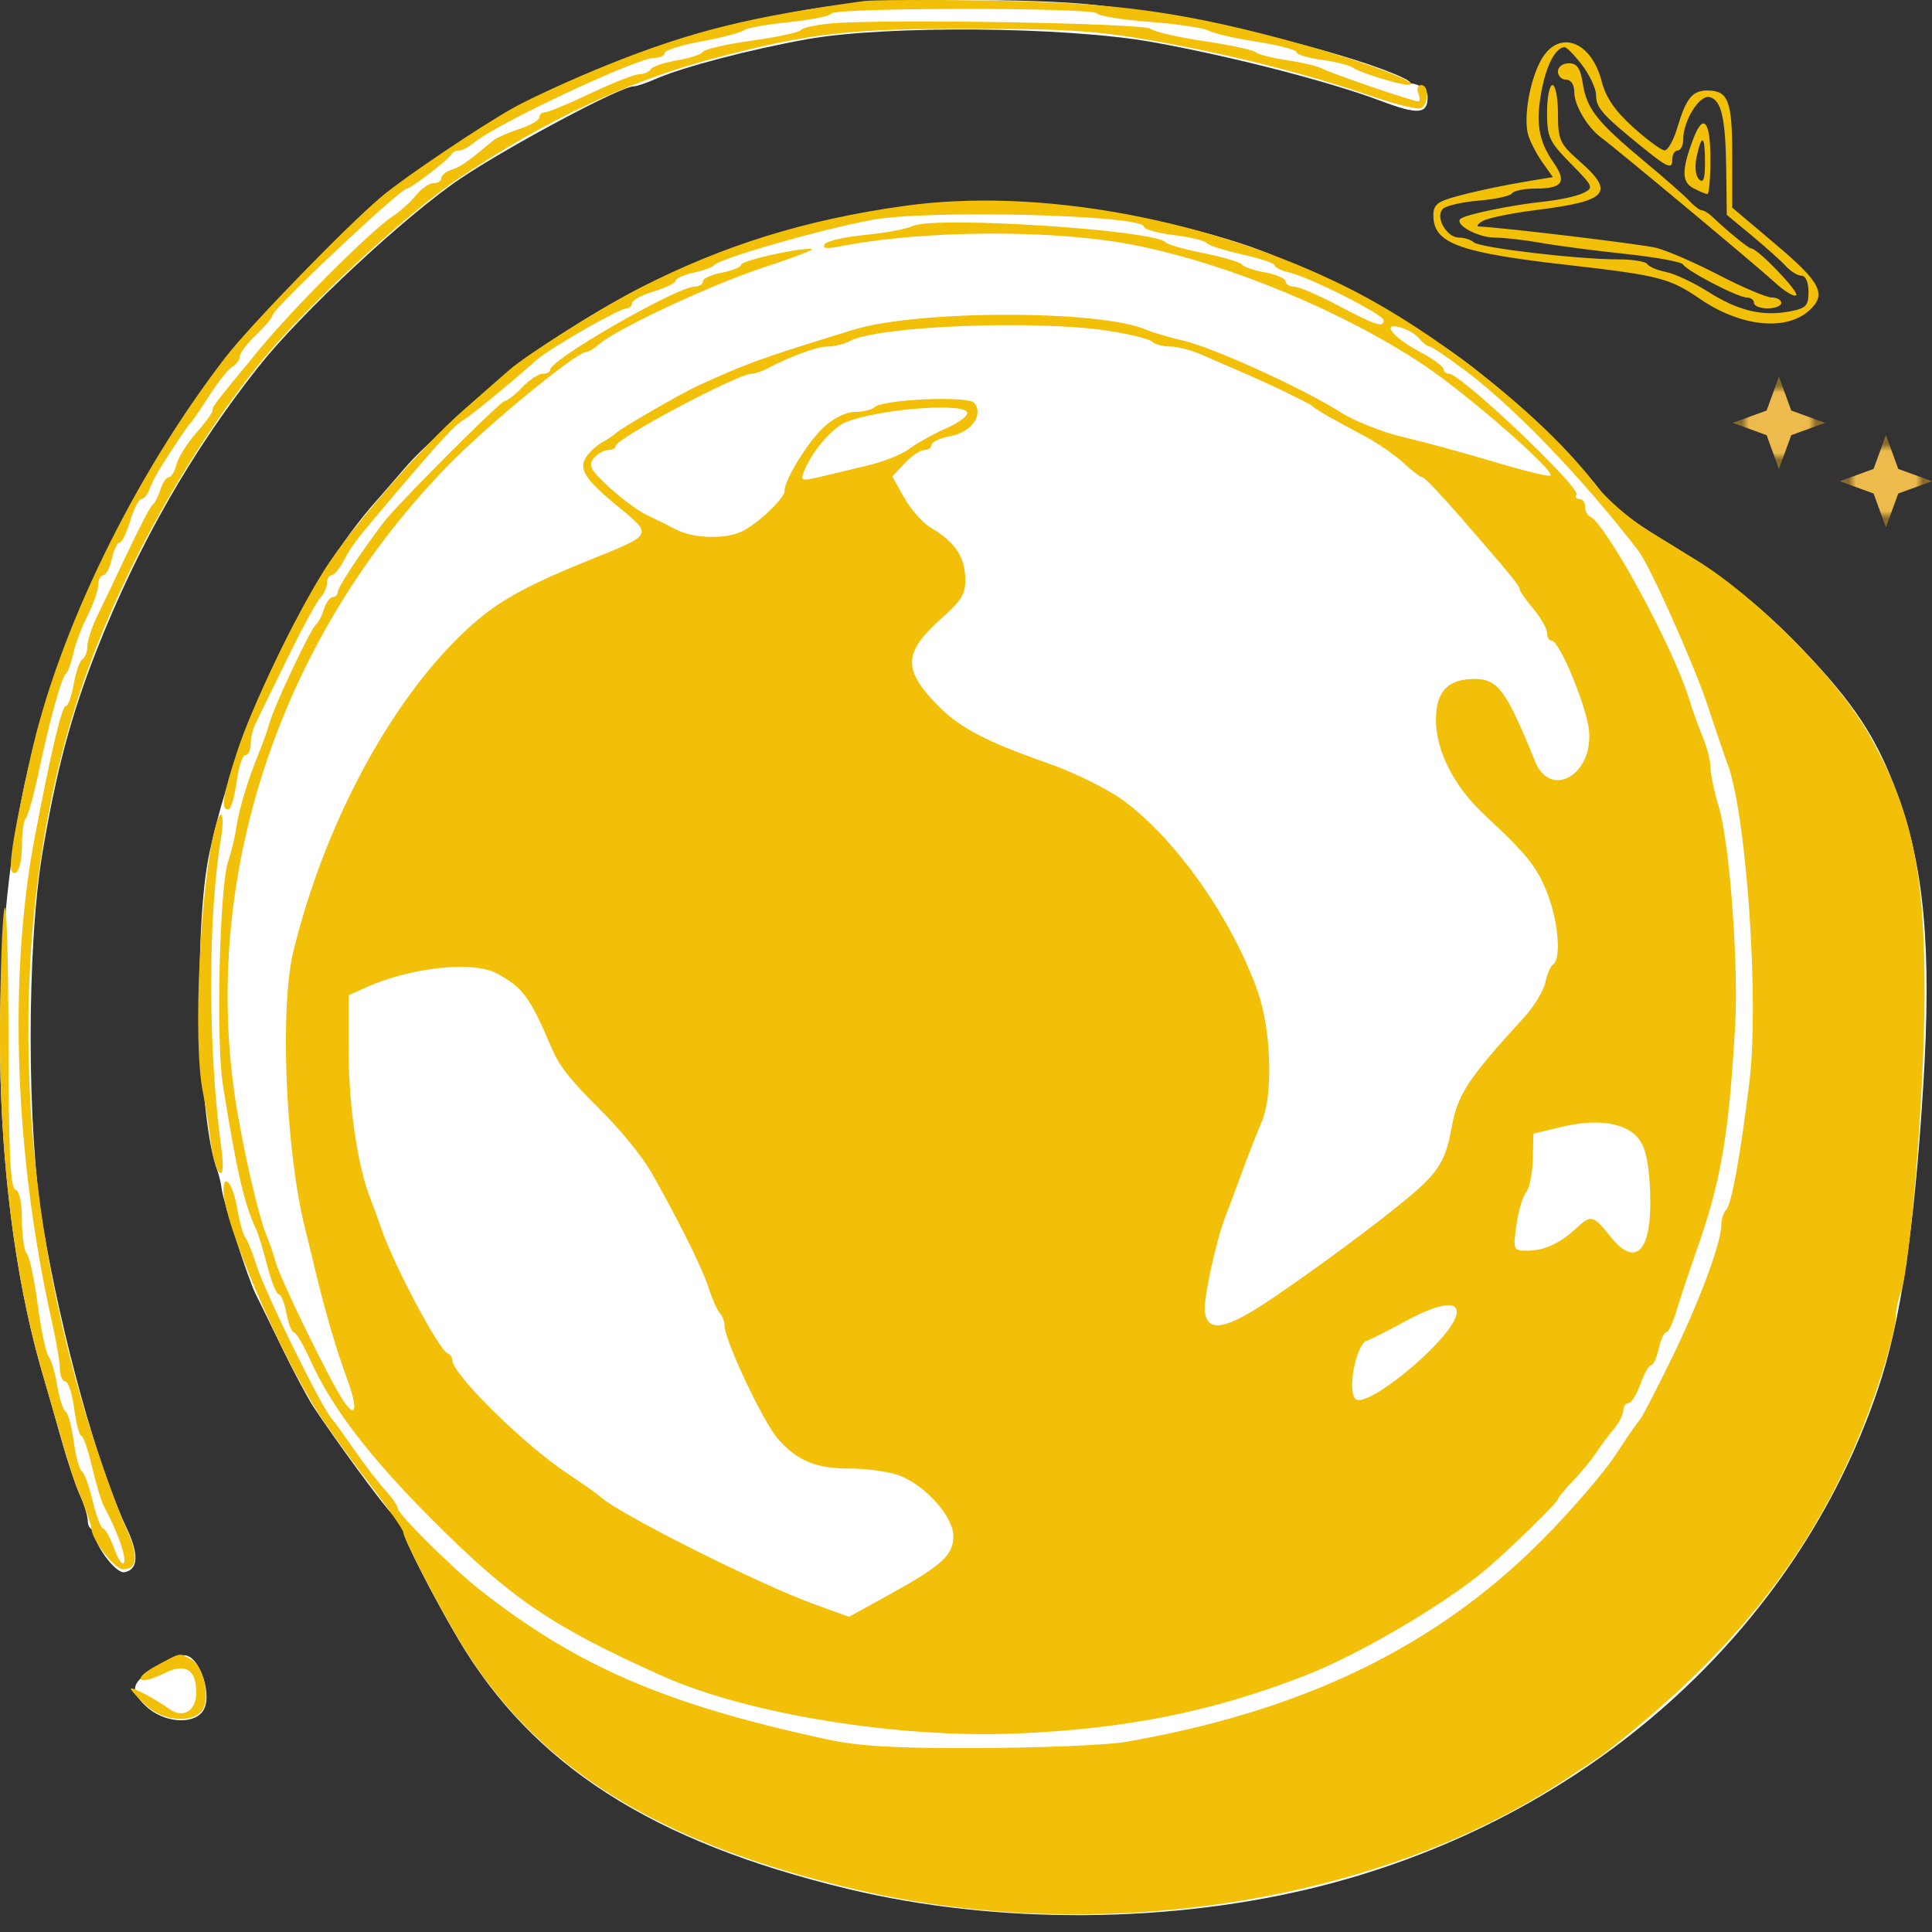 <svg width="40" height="40" viewBox="0 0 40 40" fill="none" xmlns="http://www.w3.org/2000/svg">
<rect x="0" y="0" width="40" height="40" fill="#333333" stroke="none"/>
<path d="M10.726 2.214C12.504 1.24 15.187 0.385 17.323 0.112C18.451 -0.033 21.371 -0.038 22.655 0.101C24.644 0.318 27.575 0.993 28.878 1.535C29.08 1.619 29.188 1.673 29.212 1.73C29.348 1.725 29.558 1.851 29.558 2.006C29.558 2.367 29.364 2.382 28.568 2.082C27.515 1.686 25.471 1.16 23.863 0.872C22.067 0.55 18.337 0.519 16.703 0.813C15.526 1.024 14.138 1.388 13.584 1.631C13.389 1.716 13.18 1.787 13.12 1.787C12.857 1.787 10.571 3.003 9.548 3.687C8.417 4.443 6.237 6.473 5.351 7.594C3.961 9.353 2.853 11.295 1.994 13.479C1.474 14.8 1.171 15.932 0.883 17.631C0.551 19.589 0.552 23.372 0.885 25.355C1.272 27.66 2.023 30.377 2.623 31.64C2.879 32.178 2.864 32.496 2.58 32.551C2.377 32.59 1.868 31.859 1.973 31.688C2.005 31.637 2.002 31.671 1.936 31.671C1.871 31.671 1.817 31.589 1.817 31.49C1.817 31.391 1.744 31.15 1.654 30.954C1.565 30.759 1.386 30.219 1.256 29.753C1.126 29.288 0.974 28.755 0.918 28.569C-0.169 24.972 -0.306 19.68 0.589 15.883C1.276 12.967 2.737 9.944 4.676 7.425C5.173 6.779 7.151 4.739 7.912 4.087C8.386 3.681 9.959 2.634 10.726 2.214Z" fill="white"/>
<path d="M32.305 3.046C32.305 3.045 32.306 3.045 32.308 3.045C32.307 3.046 32.306 3.046 32.305 3.046Z" fill="white"/>
<path d="M11.84 6.781C13.866 5.483 16.032 4.694 18.676 4.291C20.604 3.997 23.345 4.288 25.667 5.033C26.997 5.46 29.145 6.592 30.36 7.505C31.368 8.262 32.822 9.673 33.218 10.277C33.317 10.428 33.84 10.82 34.382 11.149C35.703 11.952 36.462 12.548 37.345 13.474C38.382 14.561 38.846 15.266 39.261 16.381C39.842 17.942 39.995 19.62 39.819 22.48C39.637 25.441 39.345 27.395 38.88 28.765C37.173 33.79 32.85 37.647 27.359 39.045C24.272 39.831 20.646 39.854 17.548 39.107C13.495 38.13 11.027 36.545 9.481 33.926C8.971 33.061 8.359 31.862 8.358 31.726C8.358 31.663 8.243 31.485 8.103 31.331C7.856 31.059 6.951 29.822 6.494 29.133C6.371 28.947 6.073 28.389 5.832 27.893C5.591 27.396 5.346 26.896 5.288 26.781C5.139 26.483 4.625 24.892 4.591 24.622C4.575 24.498 4.533 24.321 4.498 24.228C4.097 23.169 4.001 19.21 4.338 17.65C4.908 15.014 6.342 11.996 7.803 10.357C7.915 10.231 8.127 9.985 8.325 9.756L8.357 9.719C8.577 9.464 8.819 9.228 9.078 9.012L9.63 8.486C10.002 8.142 10.296 7.887 10.522 7.7C10.935 7.358 11.389 7.071 11.84 6.781Z" fill="white"/>
<path d="M3.026 35.329C2.661 34.99 2.716 34.813 3.289 34.494C3.503 34.375 3.735 34.274 3.805 34.271C4.138 34.254 4.429 35.154 4.185 35.448C3.963 35.716 3.379 35.656 3.026 35.329Z" fill="white"/>
<path fill-rule="evenodd" clip-rule="evenodd" d="M17.877 0.023C15.507 0.349 14.308 0.648 12.57 1.346C11.885 1.622 11.022 2.015 10.653 2.219C9.964 2.601 8.392 3.657 7.903 4.067C7.193 4.662 5.172 6.742 4.666 7.4C2.768 9.866 1.207 13.072 0.629 15.688C0.195 17.653 0.131 18.187 0.342 18.057C0.404 18.018 0.454 17.77 0.454 17.505C0.454 17.24 0.49 16.987 0.534 16.943C0.579 16.899 0.697 16.472 0.799 15.994C1.032 14.891 1.276 14.013 1.369 13.941C1.408 13.909 1.476 13.724 1.518 13.529C1.56 13.333 1.694 12.98 1.814 12.744C1.935 12.507 2.033 12.223 2.033 12.112C2.033 12.001 2.08 11.911 2.137 11.911C2.194 11.911 2.274 11.758 2.315 11.572C2.356 11.386 2.428 11.234 2.475 11.234C2.523 11.234 2.622 11.031 2.696 10.783C2.771 10.535 2.874 10.332 2.927 10.332C2.979 10.332 3.054 10.243 3.093 10.135C3.132 10.026 3.228 9.836 3.305 9.712C3.584 9.264 3.89 8.808 3.949 8.753C3.982 8.722 4.155 8.468 4.335 8.189C4.514 7.91 4.729 7.641 4.813 7.592C4.897 7.542 4.965 7.446 4.965 7.378C4.965 7.311 5.117 7.11 5.303 6.932C5.49 6.754 5.643 6.571 5.644 6.525C5.648 6.39 8.289 3.904 8.428 3.904C8.507 3.904 9.304 3.291 9.344 3.199C9.365 3.153 9.437 3.115 9.505 3.115C9.572 3.115 9.707 3.045 9.805 2.961C10.248 2.579 13.18 1.198 13.55 1.198C13.666 1.198 13.761 1.153 13.761 1.098C13.761 1.043 14.104 0.934 14.522 0.857C14.941 0.78 15.334 0.677 15.396 0.628C15.458 0.58 15.878 0.504 16.329 0.459C16.78 0.415 17.177 0.334 17.21 0.281C17.288 0.154 22.638 0.152 22.716 0.279C22.749 0.332 23.238 0.41 23.803 0.453C24.368 0.496 24.916 0.577 25.019 0.634C25.122 0.691 25.575 0.795 26.025 0.865C26.474 0.935 26.842 1.032 26.842 1.08C26.842 1.128 27.078 1.199 27.367 1.239C27.655 1.278 27.947 1.352 28.015 1.404C28.148 1.503 29.002 1.765 29.167 1.756C29.471 1.741 28.283 1.288 27.012 0.933C24.58 0.256 23.148 0.052 20.527 0.012C19.256 -0.008 18.063 -0.003 17.877 0.023ZM17.203 0.485C16.894 0.513 16.615 0.574 16.582 0.622C16.55 0.669 16.096 0.768 15.572 0.84C15.048 0.913 14.592 1.017 14.557 1.071C14.523 1.126 14.279 1.206 14.015 1.25C13.752 1.294 13.508 1.376 13.473 1.433C13.438 1.49 13.332 1.536 13.236 1.536C13.141 1.536 12.689 1.714 12.231 1.931C11.774 2.148 11.347 2.325 11.283 2.325C11.22 2.325 11.168 2.372 11.168 2.429C11.168 2.487 10.98 2.595 10.751 2.671C10.522 2.746 10.281 2.853 10.215 2.907C9.665 3.364 9.536 3.455 9.35 3.514C9.233 3.551 9.138 3.628 9.138 3.686C9.138 3.744 9.065 3.791 8.977 3.791C8.888 3.791 8.723 3.906 8.61 4.046C8.497 4.185 8.278 4.383 8.123 4.484C7.678 4.775 6.086 6.364 5.372 7.231C4.414 8.395 4.401 8.41 4.4 8.501C4.399 8.547 4.245 8.757 4.059 8.969C3.872 9.18 3.69 9.472 3.654 9.617C3.617 9.762 3.546 9.881 3.495 9.881C3.443 9.881 3.366 9.995 3.322 10.135C3.279 10.274 3.207 10.414 3.163 10.445C3.119 10.476 2.892 10.907 2.658 11.403C2.424 11.899 2.137 12.5 2.02 12.739C1.903 12.977 1.808 13.266 1.808 13.381C1.808 13.495 1.761 13.617 1.705 13.652C1.648 13.688 1.567 13.919 1.526 14.167C1.484 14.414 1.41 14.617 1.363 14.617C1.28 14.617 1.068 15.51 0.721 17.324C0.171 20.204 0.302 23.925 1.074 27.36C1.165 27.763 1.24 28.207 1.241 28.347C1.243 28.486 1.293 28.601 1.353 28.601C1.413 28.601 1.495 28.854 1.536 29.164C1.577 29.474 1.644 29.728 1.684 29.728C1.724 29.728 1.823 30.015 1.905 30.366C1.986 30.716 2.097 31.084 2.15 31.183C2.421 31.684 2.613 32.216 2.57 32.346C2.543 32.426 2.451 32.301 2.367 32.068C2.283 31.836 2.178 31.645 2.135 31.645C2.091 31.645 1.995 31.391 1.92 31.081C1.846 30.771 1.744 30.492 1.694 30.461C1.644 30.43 1.568 30.151 1.526 29.841C1.483 29.531 1.407 29.252 1.356 29.22C1.305 29.189 1.228 28.948 1.184 28.684C1.141 28.421 1.06 28.15 1.005 28.081C0.95 28.013 0.849 27.531 0.781 27.01C0.712 26.489 0.611 26.015 0.555 25.956C0.5 25.897 0.454 25.584 0.454 25.261C0.454 24.898 0.402 24.655 0.317 24.627C0.213 24.592 0.178 23.826 0.176 21.511C0.174 19.822 0.136 18.608 0.091 18.813C0.046 19.017 0.005 20.148 0 21.327C-0.011 23.927 0.287 26.357 0.862 28.375C1.313 29.956 1.505 30.591 1.594 30.799C1.731 31.121 1.893 31.579 1.893 31.645C1.894 31.874 2.372 32.491 2.549 32.491C2.851 32.491 2.871 32.199 2.608 31.629C2.483 31.359 2.204 30.602 1.987 29.946C0.267 24.755 0.125 19.094 1.599 14.504C2.354 12.154 3.753 9.56 5.338 7.569C6.247 6.427 8.411 4.416 9.539 3.665C11.342 2.463 13.033 1.671 14.776 1.21C16.747 0.689 17.563 0.594 20.076 0.596C22.092 0.597 22.738 0.639 23.91 0.85C25.519 1.139 27.057 1.529 28.365 1.98C28.861 2.151 29.33 2.269 29.408 2.242C29.582 2.182 29.596 1.761 29.424 1.761C29.355 1.761 29.328 1.838 29.364 1.931C29.4 2.024 29.401 2.1 29.367 2.1C29.256 2.1 27.581 1.529 27.395 1.428C27.295 1.374 26.965 1.293 26.662 1.249C26.358 1.205 26.059 1.129 25.997 1.081C25.935 1.032 25.453 0.928 24.925 0.851C24.398 0.773 23.9 0.658 23.819 0.596C23.668 0.479 18.27 0.389 17.203 0.485ZM31.926 1.209C31.678 1.618 31.531 2.445 31.643 2.806C31.686 2.945 31.817 3.195 31.935 3.363L32.15 3.667L31.723 3.737C30.993 3.856 30.18 4.038 29.908 4.143C29.708 4.221 29.655 4.316 29.682 4.553C29.739 5.049 30.297 5.239 32.388 5.478C34.352 5.701 34.566 5.756 35.2 6.191C36.034 6.763 36.978 6.862 37.457 6.429C37.825 6.095 37.703 5.853 36.766 5.061L35.864 4.299L35.864 3.222C35.864 2.084 35.783 1.874 35.348 1.874C35.038 1.874 34.909 2.034 34.73 2.635C34.652 2.899 34.532 3.114 34.465 3.114C34.397 3.113 34.103 2.897 33.812 2.634C33.437 2.296 33.247 2.018 33.16 1.681C32.949 0.858 32.292 0.607 31.926 1.209ZM32.757 1.349C32.915 1.557 33.045 1.836 33.045 1.969C33.045 2.227 33.171 2.372 33.946 3.002C34.541 3.485 34.623 3.521 34.623 3.293C34.623 3.195 34.674 3.115 34.736 3.115C34.798 3.115 34.849 3.011 34.849 2.883C34.849 2.507 35.179 1.969 35.386 2.009C35.638 2.057 35.727 2.437 35.74 3.528L35.751 4.448L36.273 4.881C36.56 5.119 36.876 5.402 36.975 5.511C37.074 5.62 37.219 5.708 37.299 5.708C37.383 5.708 37.443 5.846 37.443 6.042C37.443 6.333 37.393 6.384 37.048 6.449C36.485 6.554 35.983 6.433 35.364 6.04C35.067 5.852 34.677 5.668 34.496 5.632C34.316 5.596 34.14 5.522 34.107 5.468C34.074 5.414 33.797 5.37 33.493 5.37C32.667 5.37 30.636 5.13 30.513 5.017C30.454 4.963 30.316 4.919 30.207 4.919C29.948 4.919 29.707 4.49 29.873 4.324C29.938 4.259 30.274 4.182 30.618 4.153C30.963 4.125 31.272 4.057 31.305 4.003C31.339 3.948 31.564 3.904 31.804 3.904C32.349 3.904 32.444 3.765 32.166 3.368C31.855 2.923 31.791 2.54 31.915 1.884C32.017 1.345 32.205 0.986 32.391 0.976C32.434 0.974 32.599 1.142 32.757 1.349ZM32.255 1.48C32.255 1.573 32.331 1.649 32.425 1.649C32.525 1.649 32.594 1.752 32.594 1.905C32.594 2.179 32.863 2.636 33.152 2.85C33.504 3.112 36.382 5.512 36.743 5.845C36.947 6.033 37.148 6.154 37.189 6.113C37.256 6.045 36.391 5.145 36.259 5.145C36.205 5.145 35.753 4.777 35.462 4.496C35.382 4.419 35.281 4.355 35.237 4.355C35.193 4.355 35.075 4.266 34.975 4.158C34.874 4.049 34.462 3.687 34.059 3.352C33.074 2.533 32.856 2.261 32.773 1.746C32.72 1.41 32.653 1.31 32.48 1.31C32.355 1.31 32.255 1.386 32.255 1.48ZM32.03 2.325C32.03 2.838 32.073 2.932 32.521 3.386C32.992 3.864 33.002 3.888 32.774 3.999C32.644 4.062 32.283 4.141 31.973 4.173C31.285 4.245 30.324 4.444 30.235 4.534C30.114 4.654 30.603 4.919 30.945 4.919C31.131 4.919 31.565 4.968 31.91 5.029C32.255 5.09 33.043 5.193 33.66 5.258C34.278 5.324 34.811 5.421 34.845 5.475C34.931 5.614 35.981 6.159 36.163 6.159C36.246 6.159 36.315 6.21 36.315 6.272C36.315 6.334 36.442 6.385 36.597 6.385C36.752 6.385 36.879 6.334 36.879 6.272C36.879 6.21 36.79 6.159 36.681 6.159C36.573 6.159 36.078 5.949 35.582 5.692C35.086 5.435 34.502 5.182 34.285 5.13C33.967 5.053 31.06 4.704 30.62 4.69C30.558 4.688 30.594 4.636 30.699 4.575C30.805 4.513 31.308 4.411 31.817 4.347C33.291 4.162 33.444 3.989 32.706 3.34C32.291 2.975 32.258 2.902 32.256 2.353C32.256 2.028 32.205 1.761 32.142 1.761C32.081 1.761 32.03 2.015 32.03 2.325ZM35.063 2.861C34.815 3.513 34.813 3.764 35.055 3.894C35.182 3.961 35.314 4.017 35.349 4.017C35.384 4.017 35.413 3.687 35.413 3.284C35.413 2.508 35.266 2.33 35.063 2.861ZM35.3 3.363C35.3 3.708 35.266 3.803 35.176 3.712C35.102 3.639 35.083 3.446 35.128 3.239C35.235 2.755 35.3 2.802 35.3 3.363ZM18.723 4.263C16.673 4.55 14.992 5.071 13.254 5.958C12.452 6.367 10.887 7.352 10.526 7.675C10.453 7.741 10.044 8.099 9.618 8.471C8.724 9.251 7.263 10.928 6.708 11.812C6.099 12.78 5.218 14.618 4.91 15.56C4.609 16.482 4.566 16.76 4.725 16.76C4.779 16.76 4.857 16.506 4.898 16.196C4.939 15.886 5.022 15.632 5.082 15.632C5.142 15.632 5.191 15.53 5.191 15.405C5.191 15.28 5.235 15.09 5.29 14.982C5.344 14.874 5.635 14.279 5.937 13.659C6.239 13.038 6.55 12.464 6.628 12.382C6.706 12.3 6.769 12.16 6.769 12.072C6.769 11.983 6.812 11.911 6.863 11.911C6.915 11.911 7.029 11.775 7.117 11.608C7.288 11.285 7.37 11.179 8.187 10.219C9.155 9.082 9.421 8.795 9.605 8.689C9.755 8.603 10.556 7.945 11.106 7.456C11.378 7.215 12.822 6.385 12.97 6.385C13.033 6.385 13.085 6.336 13.085 6.277C13.085 6.217 13.287 6.108 13.536 6.033C13.784 5.959 13.987 5.859 13.987 5.812C13.987 5.765 14.152 5.691 14.353 5.647C14.555 5.603 14.745 5.536 14.776 5.497C14.891 5.353 16.92 4.768 18.046 4.554C19.19 4.337 23.685 4.449 23.685 4.695C23.685 4.747 23.965 4.825 24.307 4.868C24.648 4.91 24.952 4.984 24.981 5.03C25.01 5.077 25.339 5.183 25.712 5.266C26.086 5.349 26.391 5.451 26.391 5.494C26.391 5.536 26.531 5.604 26.701 5.644C27.127 5.745 28.647 6.514 28.647 6.63C28.647 6.79 28.48 6.736 27.711 6.329C27.302 6.112 26.889 5.934 26.792 5.934C26.696 5.934 26.617 5.885 26.617 5.826C26.617 5.767 26.427 5.684 26.194 5.641C25.961 5.598 25.746 5.524 25.714 5.477C25.683 5.429 25.328 5.324 24.925 5.243C24.522 5.162 24.167 5.062 24.136 5.02C23.943 4.763 19.34 4.464 18.897 4.68C18.77 4.741 18.325 4.824 17.907 4.864C17.489 4.904 17.113 4.991 17.072 5.058C17.02 5.141 17.113 5.156 17.359 5.107C19.11 4.757 21.857 4.745 23.516 5.08C25.467 5.474 27.82 6.452 29.477 7.557C30.375 8.156 32.2 9.749 32.101 9.847C32.074 9.875 31.552 9.747 30.941 9.564C30.33 9.381 29.48 9.149 29.051 9.049C28.622 8.948 28.039 8.717 27.754 8.535C27.001 8.053 25.119 7.196 24.501 7.053C24.207 6.985 23.865 6.885 23.741 6.83C22.796 6.413 19.015 6.412 17.662 6.829C15.749 7.418 15.498 7.508 14.438 7.992C14.094 8.149 12.824 8.884 12.746 8.972C12.715 9.007 12.592 9.089 12.472 9.155C12.352 9.222 12.2 9.361 12.134 9.465C11.974 9.719 12.116 9.931 12.835 10.521C13.506 11.069 13.504 11.072 12.291 11.56C10.8 12.161 10.244 12.479 9.585 13.108C8.055 14.566 6.712 17.088 6.075 19.692C5.788 20.868 5.913 23.831 6.318 25.443C6.372 25.66 6.478 26.091 6.552 26.401C6.728 27.141 6.978 27.99 7.175 28.518C7.414 29.16 7.379 29.403 7.105 28.995C6.815 28.561 5.805 26.488 5.704 26.12C5.662 25.965 5.584 25.736 5.531 25.612C5.343 25.174 4.982 23.57 4.844 22.567C4.212 17.956 5.876 13.113 9.29 9.624C10.122 8.774 11.935 7.287 12.139 7.287C12.184 7.287 12.301 7.217 12.399 7.131C12.771 6.804 14.765 5.875 15.847 5.524C16.468 5.323 16.895 5.156 16.797 5.152C16.476 5.139 15.34 5.399 15.34 5.486C15.34 5.532 15.162 5.604 14.945 5.645C14.728 5.685 14.551 5.767 14.551 5.826C14.551 5.885 14.475 5.934 14.383 5.934C14.02 5.934 11.393 7.443 11.393 7.652C11.393 7.699 11.322 7.738 11.236 7.738C11.149 7.738 10.959 7.864 10.813 8.018C10.667 8.172 10.504 8.299 10.451 8.3C10.364 8.302 8.226 10.443 7.952 10.802C7.481 11.421 6.995 12.156 6.995 12.249C6.995 12.311 6.948 12.362 6.89 12.362C6.832 12.362 6.749 12.476 6.706 12.616C6.662 12.755 6.59 12.895 6.545 12.926C6.441 12.998 5.691 14.583 5.584 14.955C5.54 15.111 5.441 15.39 5.365 15.576C5.135 16.133 4.945 16.763 4.892 17.139C4.864 17.333 4.789 17.645 4.724 17.831C4.546 18.345 4.469 21.541 4.614 22.455C4.892 24.214 5.06 24.947 5.3 25.443C5.345 25.536 5.45 25.879 5.533 26.204C5.616 26.53 5.723 26.796 5.771 26.796C5.818 26.796 5.89 26.974 5.931 27.191C5.972 27.408 6.041 27.586 6.085 27.586C6.129 27.586 6.285 27.849 6.43 28.171C6.871 29.146 7.656 30.171 8.965 31.48C10.587 33.104 11.425 33.672 13.705 34.696C15.458 35.484 18.571 35.992 21.035 35.891C23.308 35.798 25.097 35.44 27.012 34.694C28.116 34.264 29.819 33.271 30.719 32.532C31.155 32.175 32.255 31.105 32.255 31.039C32.255 31.01 32.395 30.841 32.565 30.663C32.736 30.485 32.952 30.223 33.045 30.08C33.138 29.937 33.303 29.715 33.411 29.588C33.52 29.46 33.608 29.287 33.608 29.203C33.608 29.12 33.656 29.052 33.714 29.052C33.772 29.052 33.884 28.874 33.962 28.657C34.041 28.44 34.142 28.262 34.186 28.262C34.231 28.262 34.301 28.11 34.342 27.924C34.382 27.738 34.452 27.586 34.496 27.586C34.541 27.586 34.633 27.395 34.702 27.163C34.77 26.93 34.952 26.385 35.105 25.95C35.629 24.469 35.79 23.55 35.923 21.267C35.999 19.971 35.811 17.442 35.581 16.687C35.49 16.386 35.415 16.027 35.414 15.89C35.413 15.752 35.343 15.473 35.257 15.269C35.172 15.066 35.039 14.696 34.963 14.448C34.635 13.381 33.237 10.818 32.913 10.689C32.862 10.668 32.819 10.579 32.819 10.492C32.819 10.404 32.765 10.332 32.7 10.332C32.634 10.332 32.606 10.29 32.638 10.239C32.728 10.092 30.245 7.738 29.999 7.738C29.938 7.738 29.887 7.695 29.887 7.641C29.887 7.588 29.66 7.423 29.381 7.276C28.824 6.98 28.582 6.655 29.014 6.784C29.153 6.825 29.323 6.93 29.392 7.017C29.461 7.103 29.554 7.174 29.598 7.174C29.642 7.174 29.992 7.412 30.375 7.702C31.386 8.467 32.793 9.937 33.921 11.403C34.16 11.714 35.081 13.774 35.358 14.617C35.532 15.144 35.713 15.677 35.761 15.801C36.156 16.825 36.426 20.709 36.22 22.398C36.034 23.917 35.851 24.927 35.741 25.043C35.684 25.102 35.638 25.243 35.638 25.356C35.638 25.732 35.185 26.948 34.598 28.149C34.279 28.801 33.99 29.359 33.954 29.39C33.919 29.421 33.691 29.75 33.448 30.122C33.205 30.494 32.52 31.288 31.926 31.886C29.73 34.096 26.967 35.434 23.29 36.066C22.918 36.13 21.573 36.186 20.302 36.191C18.499 36.198 17.791 36.157 17.088 36.005C13.763 35.282 11.948 34.498 9.93 32.912C9.379 32.479 8.235 31.344 8.235 31.23C8.235 31.178 8.12 31.009 7.978 30.855C7.837 30.7 7.545 30.32 7.33 30.01C7.115 29.7 6.913 29.421 6.882 29.39C6.677 29.184 5.489 26.767 5.303 26.176C5.225 25.928 5.123 25.674 5.076 25.612C5.029 25.55 4.955 25.284 4.912 25.021C4.828 24.514 4.627 24.252 4.627 24.651C4.627 25.311 5.764 27.974 6.603 29.277C6.783 29.556 7.249 30.2 7.639 30.707C8.029 31.215 8.348 31.671 8.349 31.722C8.349 31.84 8.996 33.095 9.472 33.901C11.042 36.562 13.566 38.154 17.765 39.131C22.758 40.293 28.491 39.405 32.368 36.868C32.771 36.605 33.152 36.349 33.215 36.301C36.182 34.005 37.898 31.679 38.921 28.567C39.1 28.021 39.247 27.454 39.247 27.306C39.247 27.158 39.296 26.909 39.355 26.752C39.548 26.244 39.84 22.616 39.846 20.65C39.855 18.013 39.578 16.734 38.658 15.144C37.998 14.004 36.365 12.365 35.131 11.602C35.007 11.526 34.574 11.26 34.169 11.012C33.732 10.745 33.257 10.331 33.002 9.996C31.969 8.642 29.771 6.897 27.93 5.97C25.077 4.533 21.516 3.873 18.723 4.263ZM22.93 6.847C23.376 6.914 23.789 7.016 23.848 7.072C23.907 7.128 24.077 7.174 24.226 7.174C24.375 7.174 24.669 7.25 24.88 7.344C25.091 7.437 25.454 7.594 25.686 7.694C26.318 7.966 27.117 8.351 27.181 8.415C27.246 8.48 27.593 8.679 28.265 9.036C28.525 9.174 28.881 9.421 29.057 9.584C29.233 9.747 29.41 9.881 29.45 9.881C29.49 9.881 29.846 10.254 30.241 10.709C31.326 11.961 31.466 12.132 31.466 12.205C31.466 12.242 31.593 12.424 31.748 12.608C31.903 12.792 32.03 13.015 32.03 13.103C32.03 13.192 32.074 13.264 32.127 13.264C32.284 13.264 32.848 14.62 32.898 15.119C32.992 16.04 32.102 16.553 31.781 15.763C31.179 14.279 31.011 14.052 30.518 14.057C29.98 14.062 29.741 14.308 29.73 14.868C29.716 15.526 30.098 16.282 30.747 16.883C31.622 17.693 31.833 17.959 32.049 18.53C32.266 19.1 32.323 19.862 32.157 19.965C32.103 19.998 32.03 20.166 31.995 20.338C31.96 20.51 31.764 20.834 31.558 21.059C30.38 22.348 30.179 22.655 30.052 23.357C29.945 23.948 29.816 24.194 29.413 24.57C28.962 24.993 27.552 26.056 26.404 26.839C25.398 27.526 25.009 27.611 24.945 27.159C24.91 26.912 25.177 25.679 25.375 25.175C25.427 25.043 25.581 24.631 25.718 24.259C25.854 23.887 26.036 23.422 26.122 23.227C26.36 22.686 26.321 21.327 26.044 20.54C25.514 19.031 24.354 17.379 23.261 16.575C22.934 16.335 22.225 15.986 21.682 15.797C20.473 15.377 19.89 15.076 19.468 14.657C18.683 13.876 18.686 13.525 19.485 12.81C19.926 12.416 19.997 12.292 19.984 11.945C19.968 11.512 19.759 11.213 19.272 10.926C19.106 10.827 18.858 10.548 18.722 10.306L18.474 9.864L18.731 9.591C18.872 9.44 19.055 9.317 19.137 9.317C19.22 9.317 19.287 9.268 19.287 9.209C19.287 9.15 19.468 9.068 19.691 9.026C20.115 8.946 20.368 8.586 20.171 8.341C20.051 8.191 18.284 8.266 18.108 8.429C18.049 8.483 17.865 8.528 17.698 8.528C17.52 8.528 17.253 8.659 17.056 8.843C16.72 9.156 16.242 9.935 16.242 10.168C16.242 10.317 15.713 10.822 15.376 10.995C15.039 11.168 14.366 11.154 14.004 10.966C13.839 10.88 13.563 10.744 13.39 10.662C13.217 10.581 12.867 10.322 12.613 10.088C12.224 9.728 12.173 9.633 12.293 9.489C12.371 9.394 12.505 9.317 12.591 9.317C12.676 9.317 12.747 9.279 12.747 9.232C12.748 9.082 15.278 7.738 15.56 7.738C15.627 7.738 15.77 7.692 15.877 7.635C16.375 7.372 16.918 7.174 17.14 7.174C17.275 7.174 17.483 7.122 17.603 7.058C18.18 6.749 21.438 6.62 22.93 6.847ZM20.021 8.53C20.061 8.594 19.87 8.744 19.596 8.865C19.323 8.986 18.977 9.178 18.827 9.293C18.677 9.407 18.275 9.566 17.934 9.645C17.593 9.725 17.145 9.832 16.939 9.882C16.616 9.961 16.574 9.948 16.635 9.786C16.79 9.374 17.217 8.864 17.506 8.744C18.142 8.479 19.898 8.33 20.021 8.53ZM4.473 17.07C4.147 18.214 3.983 21.581 4.203 22.624C4.248 22.841 4.319 23.286 4.359 23.614C4.4 23.941 4.484 24.241 4.547 24.279C4.621 24.325 4.632 24.141 4.579 23.74C4.304 21.696 4.303 18.991 4.576 17.352C4.654 16.88 4.583 16.684 4.473 17.07ZM10.282 20.152C10.826 20.443 10.969 20.638 11.432 21.722C11.587 22.085 11.814 22.368 12.479 23.029C12.86 23.407 13.311 23.965 13.484 24.27C14.062 25.29 14.543 26.261 14.674 26.671C14.745 26.895 14.848 27.126 14.902 27.185C14.957 27.244 15.002 27.363 15.002 27.45C15.002 27.747 15.797 29.434 16.102 29.785C16.501 30.243 16.89 30.405 17.595 30.405C17.971 30.405 18.447 30.475 18.652 30.561C19.192 30.786 19.737 31.409 19.737 31.801C19.738 32.198 19.506 32.411 18.411 33.015L17.579 33.474L16.883 33.223C15.701 32.797 12.737 31.305 12.408 30.97C12.377 30.938 12.066 30.72 11.716 30.485C10.806 29.872 9.363 28.445 9.363 28.157C9.363 28.101 9.32 28.039 9.266 28.018C9.088 27.949 8.155 26.194 7.897 25.443C7.823 25.226 7.721 24.947 7.671 24.823C7.411 24.18 7.22 22.903 7.22 21.811L7.221 20.605L7.587 20.44C8.508 20.027 9.792 19.89 10.282 20.152ZM33.876 23.518C34.035 23.677 34.115 23.941 34.15 24.42C34.252 25.836 33.917 26.323 33.338 25.597C32.987 25.157 32.939 25.145 32.636 25.428C32.3 25.741 31.968 25.894 31.627 25.894C31.329 25.894 31.324 25.882 31.394 25.37C31.434 25.081 31.523 24.777 31.593 24.692C31.663 24.608 31.727 24.299 31.735 24.005L31.749 23.471L32.312 23.335C33.024 23.164 33.588 23.23 33.876 23.518ZM30.149 27.235C30.009 27.767 28.289 29.19 28.061 28.962C27.892 28.793 28.074 27.843 28.291 27.762C28.394 27.724 28.754 27.542 29.093 27.357C29.819 26.961 30.233 26.913 30.149 27.235ZM3.225 34.494C2.711 34.772 2.871 34.908 3.402 34.643C3.838 34.425 4.063 34.562 4.063 35.046C4.063 35.419 3.793 35.586 3.512 35.386C3.201 35.165 2.71 34.907 2.71 34.965C2.71 34.995 2.849 35.148 3.019 35.306C3.369 35.63 3.954 35.69 4.175 35.424C4.366 35.193 4.222 34.497 3.953 34.353C3.696 34.216 3.764 34.203 3.225 34.494Z" fill="url(#paint0_linear_1830_3054)"/>
<path d="M36.831 7.799L37.086 8.5L37.787 8.755L37.086 9.01L36.831 9.711L36.576 9.01L35.875 8.755L36.576 8.5L36.831 7.799Z" fill="url(#paint1_radial_1830_3054)"/>
<path d="M39.046 9.007L39.301 9.708L40.002 9.963L39.301 10.218L39.046 10.919L38.791 10.218L38.09 9.963L38.791 9.708L39.046 9.007Z" fill="url(#paint2_radial_1830_3054)"/>
<defs>
<linearGradient id="paint0_linear_1830_3054" x1="38.996" y1="47.705" x2="16.638" y2="14.429" gradientUnits="userSpaceOnUse">
<stop offset="0.83" stop-color="#F2C008"/>
</linearGradient>
<radialGradient id="paint1_radial_1830_3054" cx="0" cy="0" r="1" gradientUnits="userSpaceOnUse" gradientTransform="translate(36.831 8.755) rotate(90) scale(0.956)">
<stop stop-color="#EEBB4D"/>
<stop offset="0.385" stop-color="#EEBB4D"/>
<stop offset="0.655" stop-color="#EBB94C"/>
<stop offset="0.805" stop-color="#886B2C"/>
</radialGradient>
<radialGradient id="paint2_radial_1830_3054" cx="0" cy="0" r="1" gradientUnits="userSpaceOnUse" gradientTransform="translate(39.046 9.963) rotate(90) scale(0.956)">
<stop stop-color="#EEBB4D"/>
<stop offset="0.385" stop-color="#EEBB4D"/>
<stop offset="0.655" stop-color="#EBB94C"/>
<stop offset="0.805" stop-color="#886B2C"/>
</radialGradient>
</defs>
</svg>
